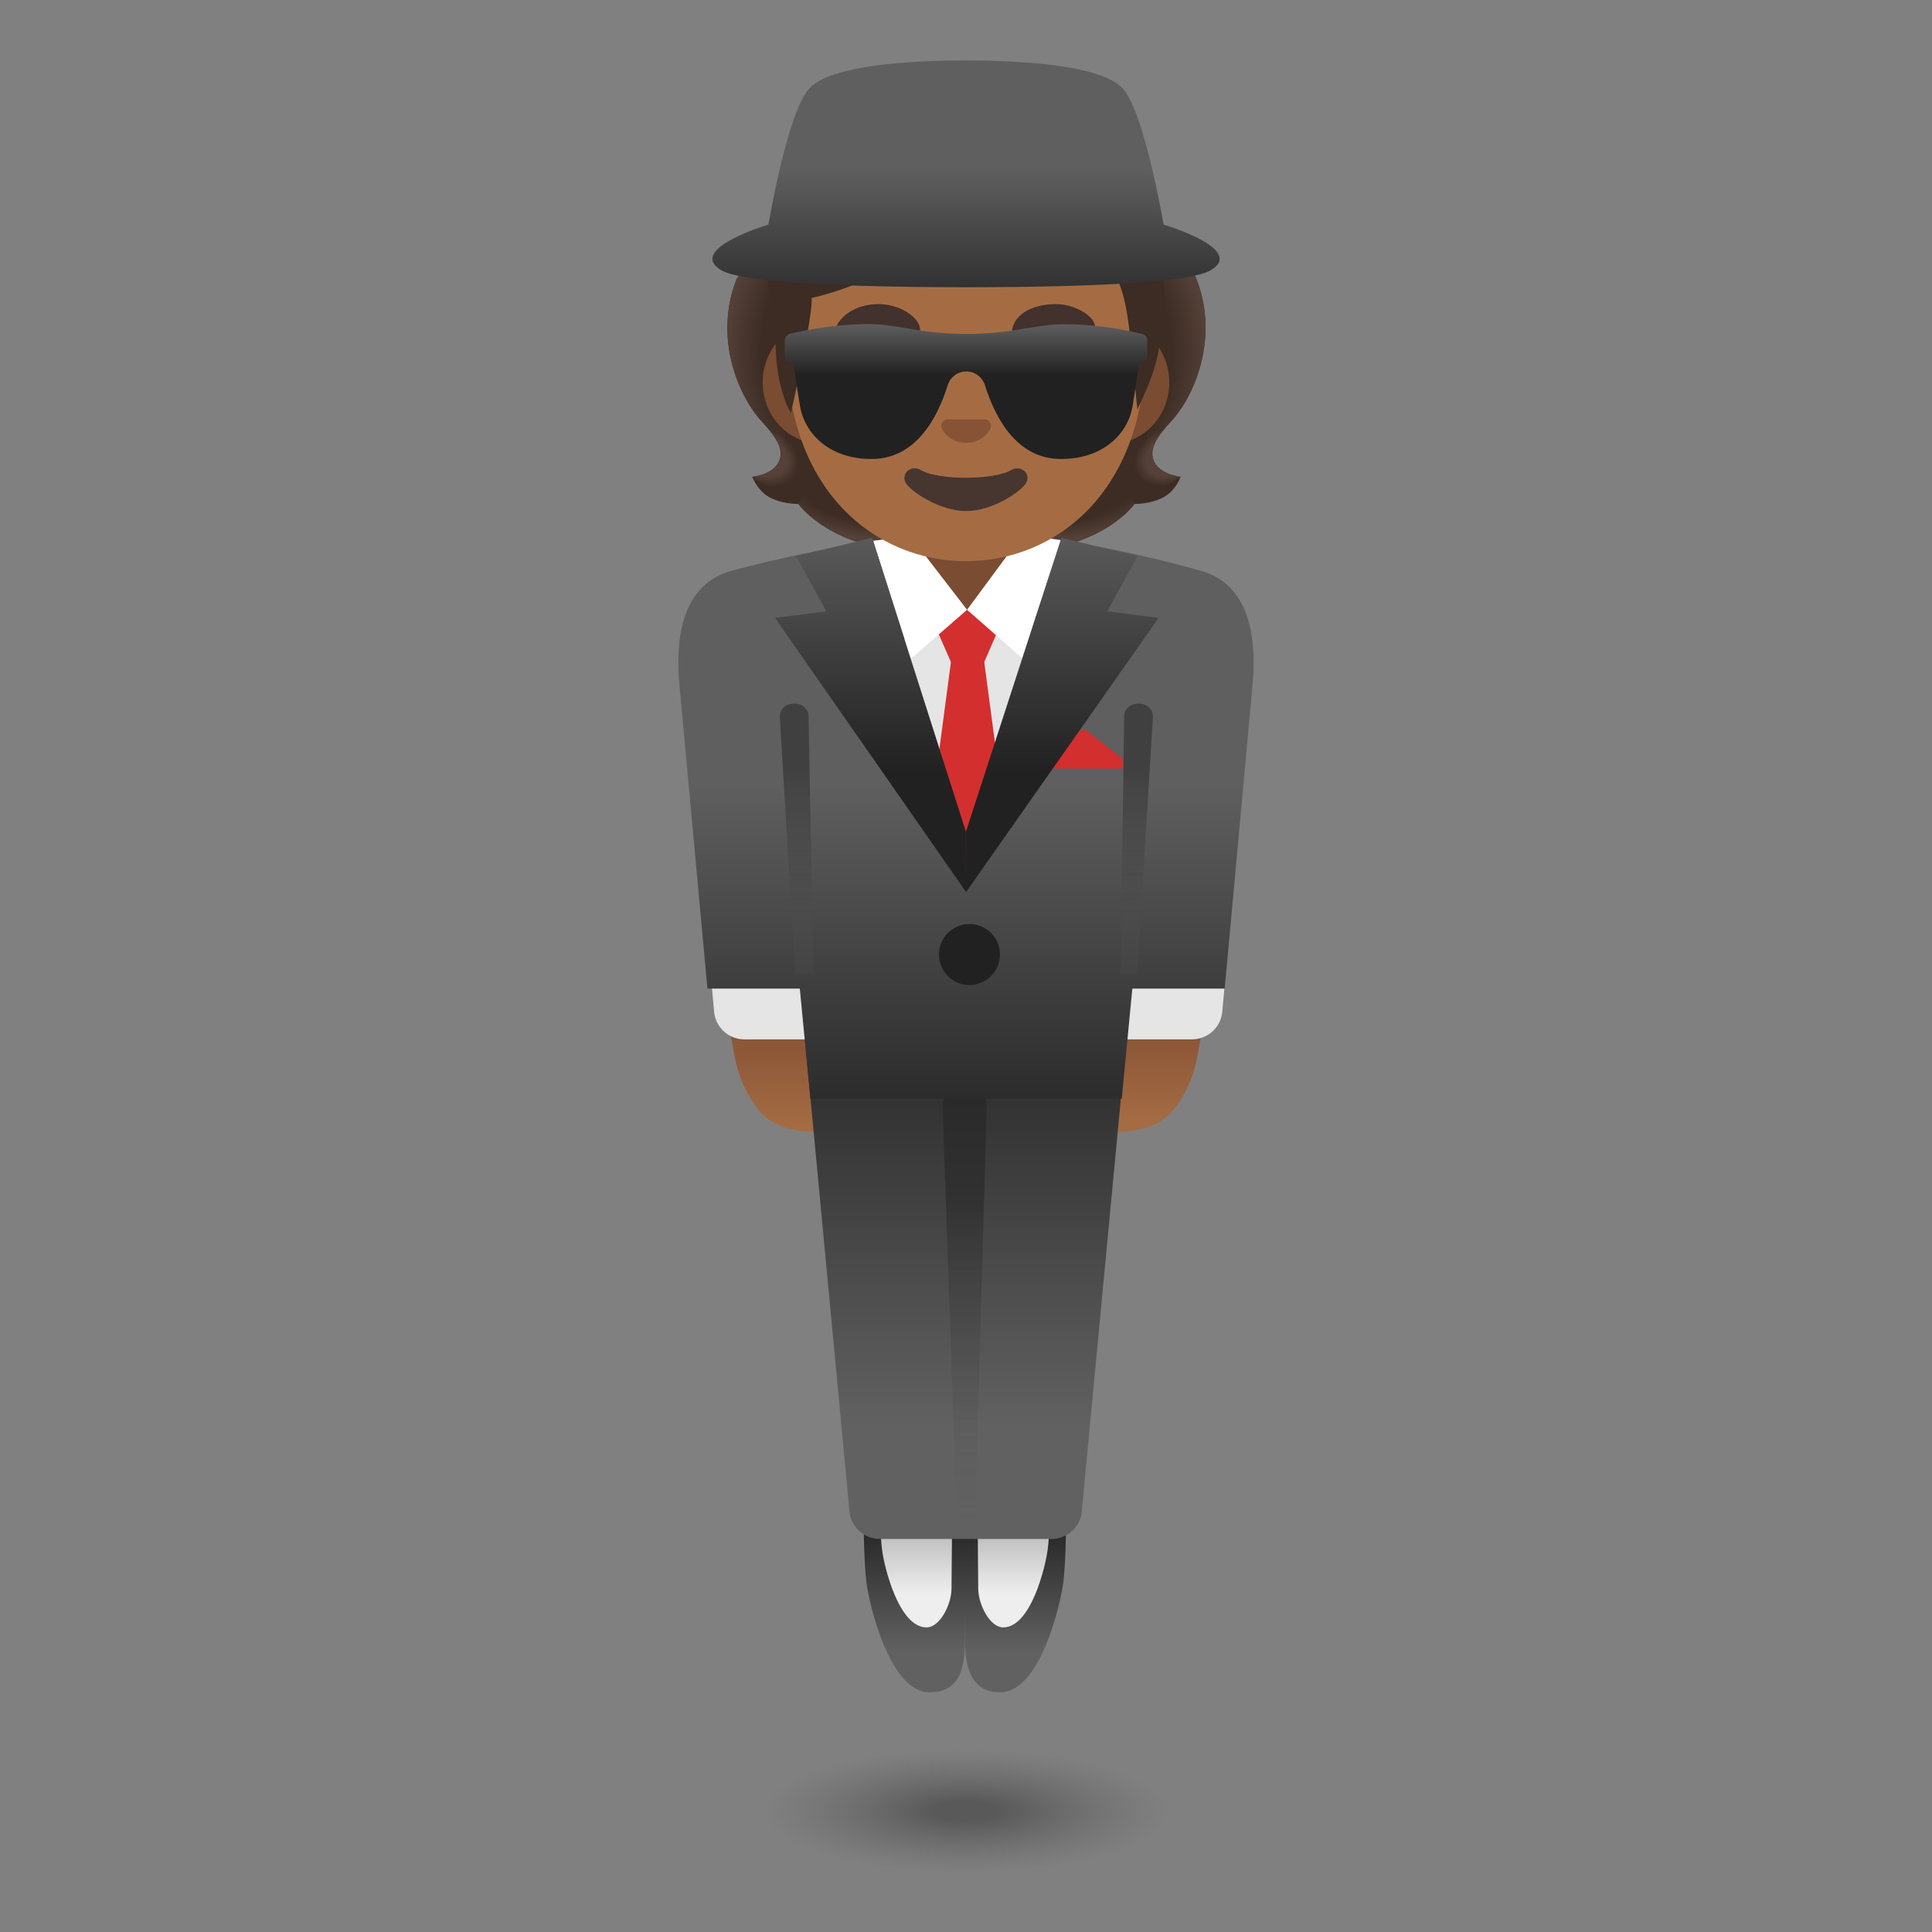 <svg xmlns="http://www.w3.org/2000/svg" viewBox="0 0 128 128" style="enable-background:new 0 0 128 128" xml:space="preserve"><rect x="0" y="0" width="128" height="128" fill="#808080" stroke="none"/><radialGradient id="a" cx="63.999" cy="8.016" r="15.202" gradientTransform="matrix(1 0 0 -.305 0 122.44)" gradientUnits="userSpaceOnUse"><stop offset=".14" style="stop-color:#504f4f;stop-opacity:.8"/><stop offset=".872" style="stop-color:#616161;stop-opacity:0"/></radialGradient><path style="fill:url(#a)" d="M79.3 120c0 2.21-6.85 4-15.3 4-8.45 0-15.3-1.79-15.3-4s6.85-4.01 15.3-4.01c8.45 0 15.3 1.79 15.3 4.01z"/><path style="fill:#3c2c23" d="M76.5 30.65c-.44-.83.12-1.68 1.09-2.73 1.54-1.67 3.21-5.53 1.66-9.46.01-.02-.31-.68-.3-.7l-.64-.03c-.21-.03-7.24-.05-14.28-.05-7.04 0-14.08.01-14.28.05 0 0-.95.72-.94.74-1.56 3.92.12 7.79 1.66 9.46.97 1.05 1.54 1.9 1.09 2.73-.43.81-1.72.93-1.72.93s.3.83 1.01 1.28c.66.41 1.48.51 2.04.52 0 0 2.2 3.12 7.94 3.12h6.4c5.75 0 7.94-3.12 7.94-3.12.56-.01 1.38-.11 2.04-.52.72-.45 1.01-1.28 1.01-1.28s-1.29-.13-1.72-.94z"/><radialGradient id="b" cx="108.979" cy="96.368" r="8.369" gradientTransform="matrix(1 0 0 .505 -39.736 -17.129)" gradientUnits="userSpaceOnUse"><stop offset=".728" style="stop-color:#554138;stop-opacity:0"/><stop offset="1" style="stop-color:#554138"/></radialGradient><path style="fill:url(#b)" d="M64.03 36.51v-3.47l10.21-.83.93 1.17s-2.2 3.12-7.94 3.12l-3.2.01z"/><radialGradient id="c" cx="100.736" cy="97.613" r="2.473" gradientTransform="matrix(-.906 .435 -.314 -.69 199.416 53.745)" gradientUnits="userSpaceOnUse"><stop offset=".663" style="stop-color:#554138"/><stop offset="1" style="stop-color:#554138;stop-opacity:0"/></radialGradient><path style="fill:url(#c)" d="M75.14 31.87C73.61 29.48 77 28.59 77 28.59c-.59.75-.86 1.41-.51 2.06.43.81 1.72.93 1.72.93s-1.75 1.6-3.07.29z"/><radialGradient id="d" cx="107.146" cy="104.609" r="10.864" gradientTransform="matrix(-.075 -1.024 .831 -.064 -7.87 139.48)" gradientUnits="userSpaceOnUse"><stop offset=".725" style="stop-color:#554138;stop-opacity:0"/><stop offset="1" style="stop-color:#554138"/></radialGradient><path style="fill:url(#d)" d="M79.26 18.46c1.52 3.8-.08 7.71-1.58 9.36-.21.23-1.08 1.1-1.27 1.81 0 0-3.41-4.89-4.43-7.76-.21-.58-.39-1.18-.42-1.79-.02-.46.05-1.01.31-1.4.32-.48 7.21-.62 7.21-.62l.18.4z"/><radialGradient id="e" cx="56.994" cy="104.609" r="10.864" gradientTransform="matrix(.075 -1.024 -.831 -.064 139.682 88.103)" gradientUnits="userSpaceOnUse"><stop offset=".725" style="stop-color:#554138;stop-opacity:0"/><stop offset="1" style="stop-color:#554138"/></radialGradient><path style="fill:url(#e)" d="M48.81 18.46c-1.52 3.8.08 7.71 1.58 9.36.21.23 1.08 1.1 1.27 1.81 0 0 3.41-4.89 4.43-7.76.21-.58.39-1.18.42-1.79.02-.46-.05-1.01-.31-1.4-.32-.48-.69-.35-1.23-.35-1.03 0-5.53-.27-5.88-.27-.01 0-.28.4-.28.4z"/><radialGradient id="f" cx="58.827" cy="96.368" r="8.369" gradientTransform="matrix(-1 0 0 .505 117.654 -17.129)" gradientUnits="userSpaceOnUse"><stop offset=".728" style="stop-color:#554138;stop-opacity:0"/><stop offset="1" style="stop-color:#554138"/></radialGradient><path style="fill:url(#f)" d="M64.04 36.51v-3.47l-10.21-.83-.93 1.17s2.2 3.12 7.94 3.12l3.2.01z"/><radialGradient id="g" cx="50.584" cy="97.613" r="2.473" gradientTransform="matrix(.906 .435 .314 -.69 -25.922 75.58)" gradientUnits="userSpaceOnUse"><stop offset=".663" style="stop-color:#554138"/><stop offset="1" style="stop-color:#554138;stop-opacity:0"/></radialGradient><path style="fill:url(#g)" d="M52.93 31.87c1.53-2.39-1.86-3.28-1.86-3.28.59.75.86 1.41.51 2.06-.43.81-1.72.93-1.72.93s1.74 1.6 3.07.29z"/><path style="fill:#7a4c32" d="M64 35.85h-4.04v4.28c0 1.94 1.65 3.51 3.67 3.51h.73c2.03 0 3.68-1.57 3.68-3.51v-4.28H64z"/><linearGradient id="h" gradientUnits="userSpaceOnUse" x1="51.934" y1="58.604" x2="51.934" y2="47.957" gradientTransform="matrix(1 0 0 -1 0 128)"><stop offset="0" style="stop-color:#8d5738"/><stop offset=".5" style="stop-color:#a56c43"/></linearGradient><path style="fill:url(#h)" d="M48.7 70.12c.23 1.21.74 2.34 1.48 3.32 1.26 1.67 3.59 1.54 4.45 1.56 1.59.04.9-4.07.88-4.2 0 0-.34-6.45-4.58-6.45a2.802 2.802 0 0 0-2.69 3.32l.46 2.45z"/><linearGradient id="i" gradientUnits="userSpaceOnUse" x1="76.066" y1="58.947" x2="76.066" y2="48.3" gradientTransform="matrix(1 0 0 -1 0 128)"><stop offset="0" style="stop-color:#8d5738"/><stop offset=".5" style="stop-color:#a56c43"/></linearGradient><path style="fill:url(#i)" d="M79.3 70.12a7.977 7.977 0 0 1-1.48 3.32c-1.26 1.67-3.59 1.54-4.45 1.56-1.59.04-.9-4.07-.88-4.2 0 0 .34-6.45 4.58-6.45 1.73.04 3.01 1.62 2.69 3.32l-.46 2.45z"/><linearGradient id="j" gradientUnits="userSpaceOnUse" x1="60.598" y1="27.572" x2="60.598" y2="16.206" gradientTransform="matrix(1 0 0 -1 0 128)"><stop offset="0" style="stop-color:#212121"/><stop offset=".788" style="stop-color:#616161"/></linearGradient><path style="fill:url(#j)" d="M63.93 108.48c-.01 1.54-.07 3.64-2.34 3.64-2.66 0-4.01-5.86-4.19-7.31-.18-1.44-.18-4.14-.18-4.14l6.77-.01-.06 7.82z"/><linearGradient id="k" gradientUnits="userSpaceOnUse" x1="60.692" y1="27.328" x2="60.692" y2="20.476" gradientTransform="matrix(1 0 0 -1 0 128)"><stop offset=".122" style="stop-color:#bdbdbd"/><stop offset=".721" style="stop-color:#eee"/></linearGradient><path style="fill:url(#k)" d="M63.04 105.25c-.01 1.09-.79 2.57-1.65 2.57-1.87 0-2.83-4.13-2.95-5.14s-.13-2.2-.13-2.2l4.77-.01-.04 4.78z"/><linearGradient id="l" gradientUnits="userSpaceOnUse" x1="67.246" y1="27.572" x2="67.246" y2="16.206" gradientTransform="matrix(1 0 0 -1 0 128)"><stop offset="0" style="stop-color:#212121"/><stop offset=".788" style="stop-color:#616161"/></linearGradient><path style="fill:url(#l)" d="M63.92 108.48c.01 1.54.19 3.64 2.34 3.64 2.66 0 4.01-5.86 4.19-7.31s.18-4.14.18-4.14l-6.77-.01.06 7.82z"/><linearGradient id="m" gradientUnits="userSpaceOnUse" x1="67.153" y1="27.328" x2="67.153" y2="20.476" gradientTransform="matrix(1 0 0 -1 0 128)"><stop offset=".122" style="stop-color:#bdbdbd"/><stop offset=".721" style="stop-color:#eee"/></linearGradient><path style="fill:url(#m)" d="M64.81 105.25c.01 1.09.79 2.57 1.65 2.57 1.87 0 2.82-4.13 2.95-5.14s.13-2.2.13-2.2l-4.77-.01.04 4.78z"/><linearGradient id="n" gradientUnits="userSpaceOnUse" x1="63.983" y1="63.365" x2="63.983" y2="29.361" gradientTransform="matrix(1 0 0 -1 0 128)"><stop offset="0" style="stop-color:#212121"/><stop offset=".878" style="stop-color:#616161"/></linearGradient><path style="fill:url(#n)" d="M69.66 101.96H58.29a2.02 2.02 0 0 1-2.01-1.83l-3.06-32.41h21.52l-3.07 32.41a2.006 2.006 0 0 1-2.01 1.83z"/><linearGradient id="o" gradientUnits="userSpaceOnUse" x1="63.913" y1="27.046" x2="63.913" y2="56.135" gradientTransform="matrix(1 0 0 -1 0 128)"><stop offset="0" style="stop-color:#616161;stop-opacity:.2"/><stop offset=".754" style="stop-color:#212121"/></linearGradient><path style="opacity:.5;fill:url(#o);enable-background:new" d="M63.16 72.07c-.45.27-.72.77-.71 1.29l.95 27.58h1.19l.78-27.59c.01-.53-.26-1.02-.71-1.29h-.01c-.45-.26-1.03-.26-1.49.01z"/><path style="fill:#e5e5e5" d="M73.41 68.86h5.56c1.05 0 1.92-.8 2.01-1.84l.26-2.88h-7.83v4.72zm-18.53 0h-5.56c-1.05 0-1.92-.8-2.01-1.84l-.26-2.88h7.83v4.72z"/><linearGradient id="p" gradientUnits="userSpaceOnUse" x1="64" y1="88.573" x2="64" y2="50.663" gradientTransform="matrix(1 0 0 -1 0 128)"><stop offset=".329" style="stop-color:#5f5f5f"/><stop offset="1" style="stop-color:#212121"/></linearGradient><path style="fill:url(#p)" d="M79.5 37.8s-5.95-1.74-11.75-2.33l-3.69 4.94-3.77-4.89c-5.79.63-11.8 2.29-11.8 2.29-2.73.74-3.82 3.37-3.49 7.42l1.87 20.27h6.12l.7 7.29h20.63l.7-7.29h6.12L83 45.22c.32-4.05-.76-6.68-3.5-7.42z"/><path style="fill:#e5e5e5" d="m68.62 50.48-4.59 6.07-4.11-6.07v-9h8.7z"/><path style="fill:#d32f2f" d="m64.1 57.1-2.34-3.89 1.25-9.41h2.19l1.25 9.4z"/><path style="fill:#d32f2f" d="M65.2 43.88h-2.19l-.97-2.21.41-1.28h3.3l.41 1.28z"/><path style="fill:#fff" d="m60.3 35.51 3.77 4.89-3.73 3.25-2.49-7.82zm7.42-.05-3.65 4.94 3.67 3.22 2.56-7.83c-.92-.16-2.58-.33-2.58-.33z"/><path style="fill:#d32f2f" d="M74.39 50.92h-5.15v-.63l2.58-2.02 2.57 2.02z"/><linearGradient id="q" gradientUnits="userSpaceOnUse" x1="57.675" y1="98.896" x2="57.675" y2="72.53" gradientTransform="matrix(1 0 0 -1 0 128)"><stop offset=".171" style="stop-color:#616161"/><stop offset=".836" style="stop-color:#212121"/></linearGradient><path style="fill:url(#q)" d="m52.74 36.85 2.01 3.65-3.4.44L64 59.09l-.01-4-6.21-19.46z"/><linearGradient id="r" gradientUnits="userSpaceOnUse" x1="70.371" y1="98.903" x2="70.371" y2="72.508" gradientTransform="matrix(1 0 0 -1 0 128)"><stop offset=".171" style="stop-color:#616161"/><stop offset=".836" style="stop-color:#212121"/></linearGradient><path style="fill:url(#r)" d="m75.36 36.85-2 3.65 3.4.44-12.77 18.18v-4l6.33-19.49z"/><linearGradient id="s" gradientUnits="userSpaceOnUse" x1="52.771" y1="63.481" x2="52.771" y2="81.395" gradientTransform="matrix(1 0 0 -1 0 128)"><stop offset="0" style="stop-color:#616161;stop-opacity:.2"/><stop offset=".754" style="stop-color:#212121"/></linearGradient><path style="opacity:.5;fill:url(#s);enable-background:new" d="m51.67 47.58 1.01 16.94h1.2l-.31-17.14c-.02-.33-.36-.83-1.06-.76-.7.06-.89.63-.84.96z"/><linearGradient id="t" gradientUnits="userSpaceOnUse" x1="75.315" y1="63.493" x2="75.315" y2="81.394" gradientTransform="matrix(1 0 0 -1 0 128)"><stop offset="0" style="stop-color:#616161;stop-opacity:.2"/><stop offset=".754" style="stop-color:#212121"/></linearGradient><path style="opacity:.5;fill:url(#t);enable-background:new" d="m76.38 47.58-1.04 16.89-1.1.04.24-17.13c.02-.33.36-.83 1.06-.76.7.06.89.63.84.96z"/><circle style="fill:#212121" cx="64.23" cy="63.24" r="2.02"/><path style="fill:#7a4c32" d="M73.68 21.3H54.32c-2.09 0-3.79 1.82-3.79 4.04s1.71 4.04 3.79 4.04h19.36c2.09 0 3.79-1.82 3.79-4.04s-1.7-4.04-3.79-4.04z"/><path style="fill:#a56c43" d="M64 7c-6.17 0-11.88 6.59-11.88 16.08 0 9.44 5.88 14.1 11.88 14.1s11.88-4.67 11.88-14.1C75.88 13.59 70.17 7 64 7z"/><path style="fill:#42312c" d="M55.53 21.4c.7-1.06 2.2-1.42 3.38-1.18.63.12 1.27.42 1.72.9.38.41.57 1.16-.25 1.17-.3.01-.64-.22-.92-.31-.64-.19-1.33-.24-1.99-.13-.32.05-.64.16-.95.26-.23.08-.38.23-.64.17-.36-.09-.58-.53-.35-.88zm16.32.85c-.87-.46-1.95-.58-2.9-.37-.46.1-2.46.93-1.74-.49.58-1.14 2.45-1.41 3.52-1.15.57.14 1.21.43 1.6.89.38.42.36 1.46-.48 1.12z"/><path style="fill:#473530" d="M66.98 31.15c-1.13.67-4.83.67-5.96 0-.65-.39-1.31.2-1.04.79.26.58 2.28 1.92 4.03 1.92 1.75 0 3.74-1.34 4-1.92.27-.58-.38-1.17-1.03-.79z"/><path style="fill:#875334" d="M65.37 27.81c-.04-.01-.08-.02-.11-.03h-2.51c-.04 0-.08.01-.11.03a.42.42 0 0 0-.24.58c.11.25.61.95 1.61.95 1.01 0 1.5-.7 1.61-.95.1-.25-.03-.48-.25-.58z"/><path style="fill:#3c2c23" d="M75.36 27.16c-.02-.17 1.25-2.29 1.47-4.44.08-.75.61-3.26.07-4.84C75.28 11.4 70.94 7.5 63.95 7.5c-7.34 0-11.85 3.9-13.09 10.88 0 1.29.55 3.27.55 3.27-.22 3.85.99 5.71.99 5.71s1.51-6.61 1.37-7.62c0 0 2.78-.55 5.93-2.36 2.13-1.22 3.59-2.65 5.98-3.19 3.64-.82 4.46 1.82 4.46 1.82s3.37-.65 4.39 4.04c.42 1.93.6 5.15.83 7.11z"/><linearGradient id="u" gradientUnits="userSpaceOnUse" x1="64" y1="125.338" x2="64" y2="106.08" gradientTransform="matrix(1 0 0 -1 0 128)"><stop offset=".443" style="stop-color:#5f5f5f"/><stop offset="1" style="stop-color:#212121"/></linearGradient><path style="fill:url(#u)" d="M77.09 14.88s-1.24-7.34-2.68-8.99C72.98 4.26 67.37 4.01 64 4c-3.37.01-8.98.26-10.41 1.89-1.45 1.65-2.68 8.99-2.68 8.99s-5.5 1.63-3.11 3.03c1.17.68 6.28 1.11 16.2 1.12 9.92-.01 15.03-.43 16.2-1.12 2.4-1.4-3.11-3.03-3.11-3.03z"/><linearGradient id="v" gradientUnits="userSpaceOnUse" x1="64.002" y1="106.736" x2="64.002" y2="97.714" gradientTransform="matrix(1 0 0 -1 0 128)"><stop offset=".005" style="stop-color:#616161"/><stop offset=".4" style="stop-color:#212121"/></linearGradient><path style="fill:url(#v)" d="m75.65 22.12-.26-.06c-1.66-.39-3.35-.58-5.04-.58-.63 0-1.67.15-2.72.33-2.38.42-4.82.42-7.19 0-1.07-.19-2.12-.34-2.76-.34-1.7 0-3.39.2-5.05.58l-.26.06c-.21.05-.38.23-.38.43v1.08c0 .27.27.48.56.44l.44 2.77c.29 1.89 1.94 3.58 4.75 3.58 2.91 0 4.36-2.67 5.05-4.9.17-.53.66-.9 1.22-.9h.02c.56 0 1.05.37 1.22.9.7 2.23 2.14 4.9 5.05 4.9 2.81 0 4.46-1.69 4.75-3.58l.42-2.77c.28.03.54-.17.54-.44v-1.08c.01-.19-.14-.37-.36-.42z"/></svg>
